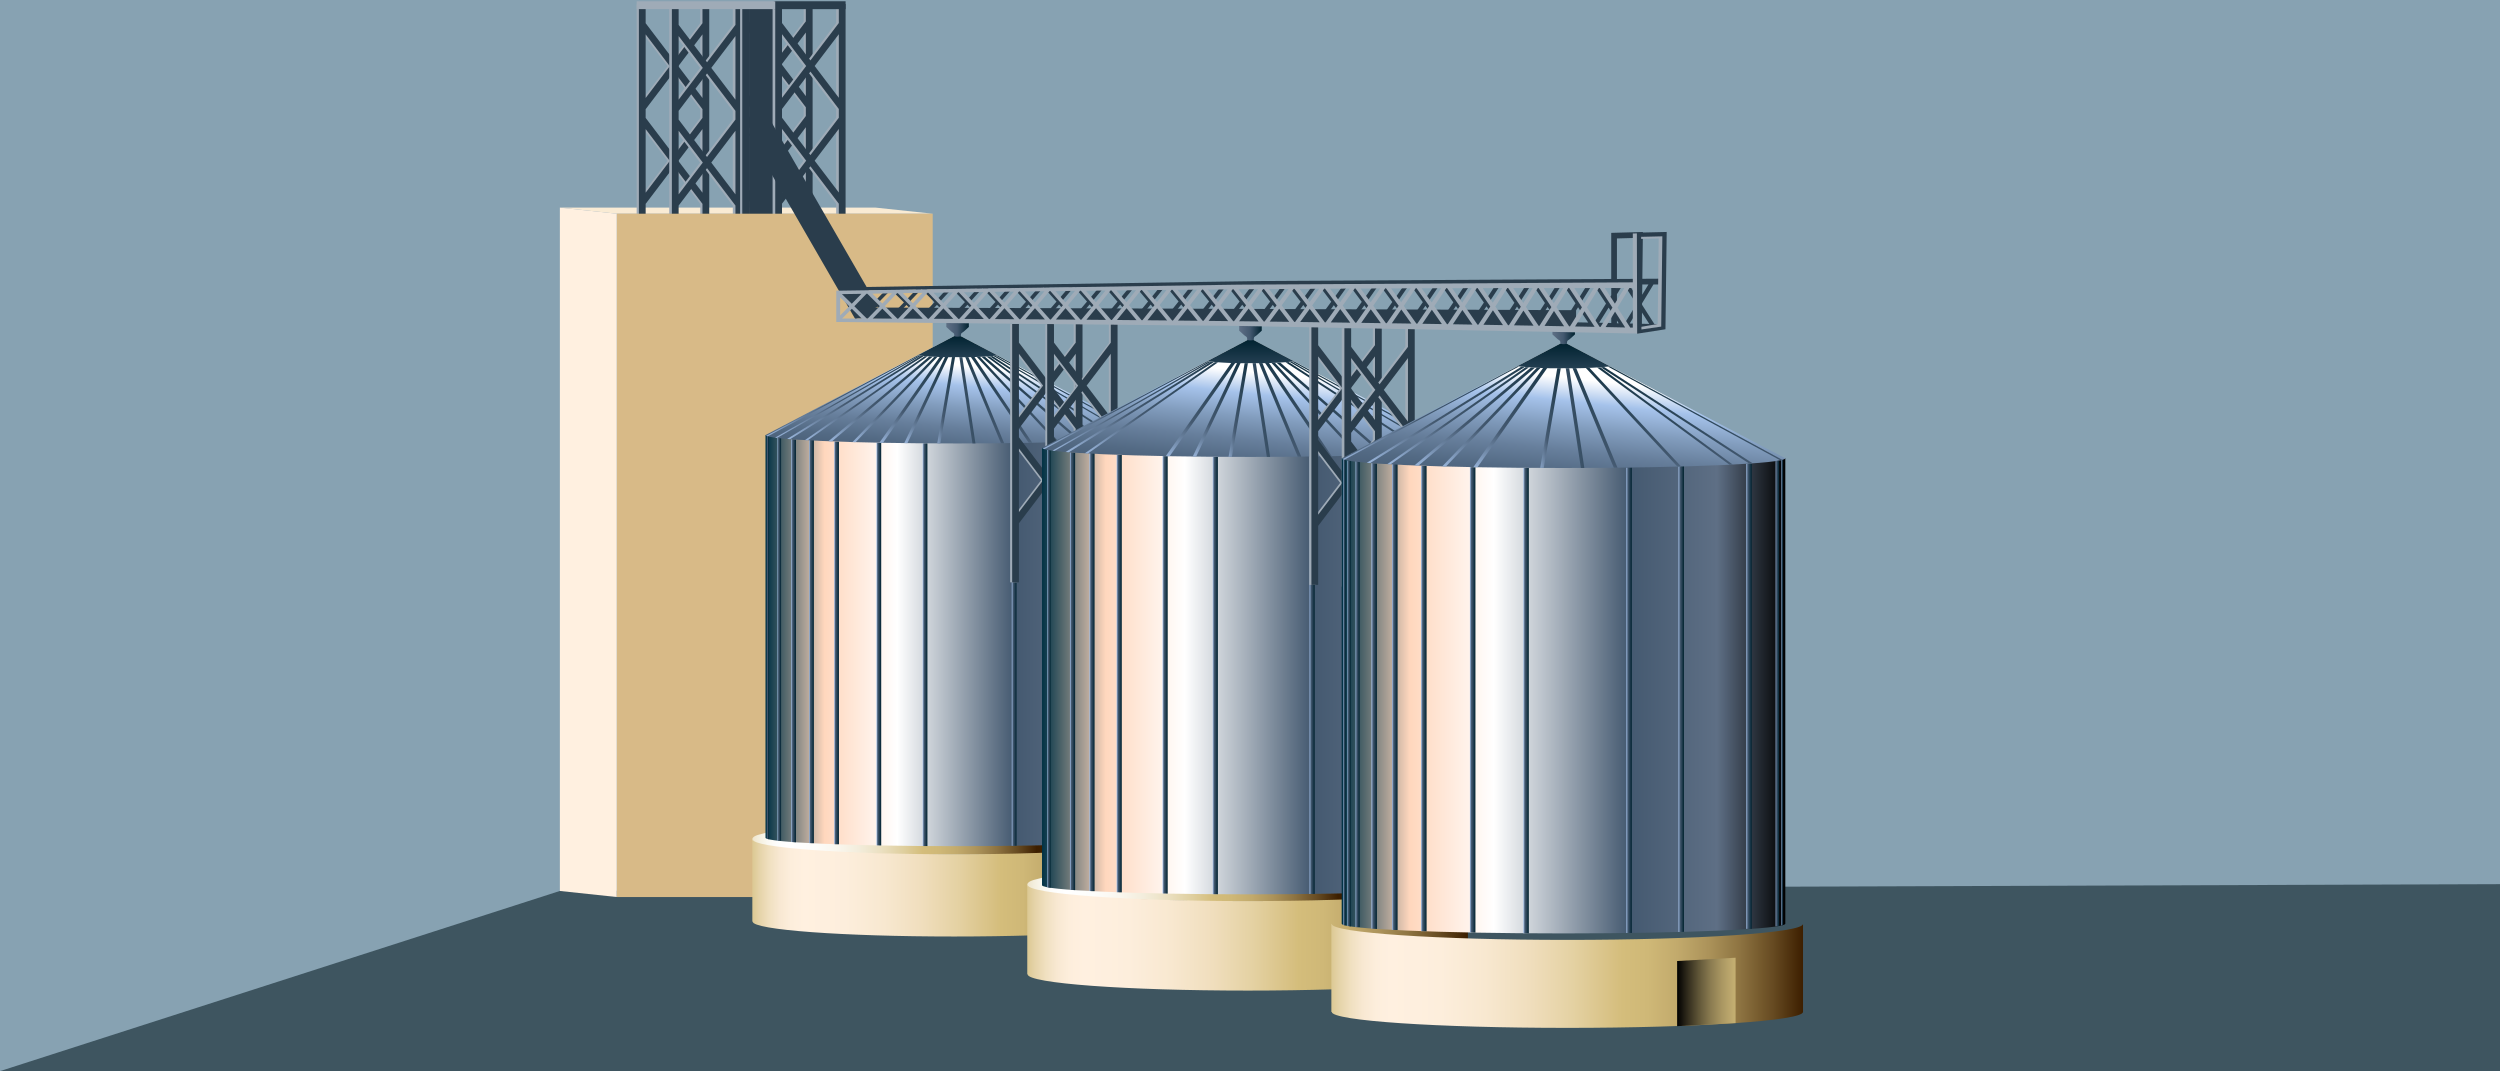 <svg xmlns="http://www.w3.org/2000/svg" xmlns:xlink="http://www.w3.org/1999/xlink" width="390.47" height="167.325" viewBox="0 0 390.47 167.325">
  <rect x="0" y="0" width="390.47" height="167.325" fill="#333333" stroke="none"/>
  <defs>
    <clipPath id="clip-path">
      <rect id="Rectángulo_3132" data-name="Rectángulo 3132" width="390.47" height="167.325" transform="translate(731.174 2198.878)" fill="none"/>
    </clipPath>
    <linearGradient id="linear-gradient" x1="-0.035" y1="0.5" x2="0.706" y2="0.5" gradientUnits="objectBoundingBox">
      <stop offset="0" stop-color="#dcc994"/>
      <stop offset="0.014" stop-color="#e2d3a7"/>
      <stop offset="0.04" stop-color="#ece2c7"/>
      <stop offset="0.068" stop-color="#f4efdf"/>
      <stop offset="0.097" stop-color="#faf8f1"/>
      <stop offset="0.127" stop-color="#fdfdfb"/>
      <stop offset="0.164" stop-color="#fff"/>
      <stop offset="0.247" stop-color="#fdfdfb"/>
      <stop offset="0.325" stop-color="#faf7ef"/>
      <stop offset="0.402" stop-color="#f3eddc"/>
      <stop offset="0.478" stop-color="#ebe0c1"/>
      <stop offset="0.552" stop-color="#dfcf9f"/>
      <stop offset="0.617" stop-color="#d4bd7b"/>
      <stop offset="0.671" stop-color="#cfb877"/>
      <stop offset="0.733" stop-color="#c2aa6c"/>
      <stop offset="0.799" stop-color="#ac935a"/>
      <stop offset="0.867" stop-color="#8d7341"/>
      <stop offset="0.937" stop-color="#664a21"/>
      <stop offset="1" stop-color="#3d1f00"/>
    </linearGradient>
    <linearGradient id="linear-gradient-2" y1="0.5" x2="1" y2="0.5" gradientUnits="objectBoundingBox">
      <stop offset="0" stop-color="#dcc994"/>
      <stop offset="0.016" stop-color="#e5d3a8"/>
      <stop offset="0.041" stop-color="#f0e0c0"/>
      <stop offset="0.067" stop-color="#f8e8d2"/>
      <stop offset="0.095" stop-color="#fdeedc"/>
      <stop offset="0.128" stop-color="#fff0e0"/>
      <stop offset="0.23" stop-color="#fdeedc"/>
      <stop offset="0.326" stop-color="#f8e8d0"/>
      <stop offset="0.42" stop-color="#f0debd"/>
      <stop offset="0.513" stop-color="#e4d1a2"/>
      <stop offset="0.604" stop-color="#d6bf80"/>
      <stop offset="0.617" stop-color="#d4bd7b"/>
      <stop offset="0.671" stop-color="#cfb877"/>
      <stop offset="0.733" stop-color="#c2aa6c"/>
      <stop offset="0.799" stop-color="#ac935a"/>
      <stop offset="0.867" stop-color="#8d7341"/>
      <stop offset="0.937" stop-color="#664a21"/>
      <stop offset="1" stop-color="#3d1f00"/>
    </linearGradient>
    <linearGradient id="linear-gradient-3" y1="0.5" x2="1" y2="0.5" gradientUnits="objectBoundingBox">
      <stop offset="0" stop-color="#003145"/>
      <stop offset="0.153" stop-color="#ffd7bd"/>
      <stop offset="0.343" stop-color="#fff"/>
      <stop offset="0.648" stop-color="#445970"/>
      <stop offset="0.847" stop-color="#5e6f85"/>
      <stop offset="1"/>
    </linearGradient>
    <linearGradient id="linear-gradient-4" y1="0.5" x2="0.999" y2="0.5" gradientUnits="objectBoundingBox">
      <stop offset="0" stop-color="#a6c3eb"/>
      <stop offset="0.293" stop-color="#445970"/>
      <stop offset="1" stop-color="#002230"/>
    </linearGradient>
    <linearGradient id="linear-gradient-5" x1="0" y1="0.5" x2="1" y2="0.5" xlink:href="#linear-gradient-4"/>
    <linearGradient id="linear-gradient-6" x1="0" y1="0.5" x2="1.001" y2="0.5" xlink:href="#linear-gradient-4"/>
    <linearGradient id="linear-gradient-7" x1="0" y1="0.5" x2="1" y2="0.5" xlink:href="#linear-gradient-4"/>
    <linearGradient id="linear-gradient-8" x1="0" y1="0.5" x2="1" y2="0.5" xlink:href="#linear-gradient-4"/>
    <linearGradient id="linear-gradient-10" x1="-0.001" y1="0.5" x2="1" y2="0.5" xlink:href="#linear-gradient-4"/>
    <linearGradient id="linear-gradient-11" x1="0" y1="0.5" x2="1" y2="0.5" xlink:href="#linear-gradient-4"/>
    <linearGradient id="linear-gradient-12" x1="0" y1="0.5" x2="0.999" y2="0.5" xlink:href="#linear-gradient-4"/>
    <linearGradient id="linear-gradient-13" x1="0" y1="0.5" x2="1" y2="0.5" xlink:href="#linear-gradient-4"/>
    <linearGradient id="linear-gradient-14" x1="0" y1="0.5" x2="1" y2="0.5" xlink:href="#linear-gradient-4"/>
    <linearGradient id="linear-gradient-15" x1="-0.001" y1="0.5" x2="1" y2="0.5" xlink:href="#linear-gradient-4"/>
    <linearGradient id="linear-gradient-16" x1="0" y1="0.5" x2="0.999" y2="0.5" xlink:href="#linear-gradient-4"/>
    <linearGradient id="linear-gradient-17" x1="0" y1="0.5" x2="1" y2="0.5" xlink:href="#linear-gradient-4"/>
    <linearGradient id="linear-gradient-19" x1="0" y1="0.5" x2="0.999" y2="0.5" xlink:href="#linear-gradient-4"/>
    <linearGradient id="linear-gradient-20" x1="0.713" y1="0.362" x2="-0.018" y2="2.291" gradientUnits="objectBoundingBox">
      <stop offset="0" stop-color="#fff"/>
      <stop offset="0.083" stop-color="#a6c3eb"/>
      <stop offset="0.084" stop-color="#a5c2ea"/>
      <stop offset="0.174" stop-color="#829dbe"/>
      <stop offset="0.261" stop-color="#677f9c"/>
      <stop offset="0.343" stop-color="#536a84"/>
      <stop offset="0.418" stop-color="#485d75"/>
      <stop offset="0.48" stop-color="#445970"/>
      <stop offset="1" stop-color="#002230"/>
    </linearGradient>
    <linearGradient id="linear-gradient-21" x1="0.448" y1="1.122" x2="0.6" y2="-0.709" xlink:href="#linear-gradient-4"/>
    <linearGradient id="linear-gradient-22" x1="0.442" y1="1.108" x2="0.612" y2="-0.67" xlink:href="#linear-gradient-4"/>
    <linearGradient id="linear-gradient-23" x1="0.446" y1="1.111" x2="0.605" y2="-0.69" xlink:href="#linear-gradient-4"/>
    <linearGradient id="linear-gradient-24" x1="0.434" y1="1.113" x2="0.623" y2="-0.648" xlink:href="#linear-gradient-4"/>
    <linearGradient id="linear-gradient-25" x1="0.42" y1="1.125" x2="0.643" y2="-0.619" xlink:href="#linear-gradient-4"/>
    <linearGradient id="linear-gradient-26" x1="0.399" y1="1.142" x2="0.672" y2="-0.592" xlink:href="#linear-gradient-4"/>
    <linearGradient id="linear-gradient-27" x1="0.36" y1="1.163" x2="0.723" y2="-0.562" xlink:href="#linear-gradient-4"/>
    <linearGradient id="linear-gradient-28" x1="0.29" y1="1.185" x2="0.817" y2="-0.535" xlink:href="#linear-gradient-4"/>
    <linearGradient id="linear-gradient-29" x1="-0.044" y1="1.216" x2="1.259" y2="-0.5" xlink:href="#linear-gradient-4"/>
    <linearGradient id="linear-gradient-30" x1="-0.134" y1="1.254" x2="1.309" y2="-0.462" xlink:href="#linear-gradient-4"/>
    <linearGradient id="linear-gradient-31" x1="0.227" y1="1.287" x2="0.823" y2="-0.432" xlink:href="#linear-gradient-4"/>
    <linearGradient id="linear-gradient-32" x1="0.412" y1="1.545" x2="0.566" y2="-0.277" xlink:href="#linear-gradient-4"/>
    <linearGradient id="linear-gradient-33" x1="0.395" y1="1.434" x2="0.593" y2="-0.324" xlink:href="#linear-gradient-4"/>
    <linearGradient id="linear-gradient-34" x1="0.404" y1="1.468" x2="0.58" y2="-0.306" xlink:href="#linear-gradient-4"/>
    <linearGradient id="linear-gradient-35" x1="0.409" y1="1.509" x2="0.571" y2="-0.288" xlink:href="#linear-gradient-4"/>
    <linearGradient id="linear-gradient-36" x1="0.382" y1="1.396" x2="0.612" y2="-0.348" xlink:href="#linear-gradient-4"/>
    <linearGradient id="linear-gradient-37" x1="0.36" y1="1.36" x2="0.642" y2="-0.373" xlink:href="#linear-gradient-4"/>
    <linearGradient id="linear-gradient-38" x1="0.32" y1="1.323" x2="0.698" y2="-0.402" xlink:href="#linear-gradient-4"/>
    <linearGradient id="linear-gradient-39" x1="0.502" y1="3.549" x2="0.499" y2="0.038" gradientUnits="objectBoundingBox">
      <stop offset="0" stop-color="#5e6f85"/>
      <stop offset="0.48" stop-color="#445970"/>
      <stop offset="1" stop-color="#002230"/>
    </linearGradient>
    <linearGradient id="linear-gradient-40" x1="-0.035" y1="0.5" x2="0.706" y2="0.5" xlink:href="#linear-gradient"/>
    <linearGradient id="linear-gradient-43" x1="-0.001" y1="0.5" x2="1.002" y2="0.5" xlink:href="#linear-gradient-4"/>
    <linearGradient id="linear-gradient-44" x1="0" y1="0.5" x2="0.999" y2="0.5" xlink:href="#linear-gradient-4"/>
    <linearGradient id="linear-gradient-45" x1="-0.001" y1="0.5" x2="1" y2="0.5" xlink:href="#linear-gradient-4"/>
    <linearGradient id="linear-gradient-47" x1="0" y1="0.5" x2="1" y2="0.5" xlink:href="#linear-gradient-4"/>
    <linearGradient id="linear-gradient-49" x1="0" y1="0.5" x2="1" y2="0.5" xlink:href="#linear-gradient-4"/>
    <linearGradient id="linear-gradient-50" x1="0" y1="0.5" x2="1" y2="0.5" xlink:href="#linear-gradient-4"/>
    <linearGradient id="linear-gradient-51" x1="0.001" y1="0.5" x2="1" y2="0.5" xlink:href="#linear-gradient-4"/>
    <linearGradient id="linear-gradient-52" x1="0" y1="0.5" x2="1" y2="0.5" xlink:href="#linear-gradient-4"/>
    <linearGradient id="linear-gradient-54" x1="0" y1="0.5" x2="1.001" y2="0.5" xlink:href="#linear-gradient-4"/>
    <linearGradient id="linear-gradient-55" x1="0" y1="0.5" x2="1" y2="0.5" xlink:href="#linear-gradient-4"/>
    <linearGradient id="linear-gradient-56" x1="0" y1="0.5" x2="1" y2="0.5" xlink:href="#linear-gradient-4"/>
    <linearGradient id="linear-gradient-57" x1="0" y1="0.5" x2="0.999" y2="0.5" xlink:href="#linear-gradient-4"/>
    <linearGradient id="linear-gradient-60" x1="0.448" y1="1.122" x2="0.6" y2="-0.709" xlink:href="#linear-gradient-4"/>
    <linearGradient id="linear-gradient-61" x1="0.442" y1="1.108" x2="0.612" y2="-0.67" xlink:href="#linear-gradient-4"/>
    <linearGradient id="linear-gradient-62" x1="0.446" y1="1.111" x2="0.605" y2="-0.69" xlink:href="#linear-gradient-4"/>
    <linearGradient id="linear-gradient-63" x1="0.434" y1="1.113" x2="0.623" y2="-0.648" xlink:href="#linear-gradient-4"/>
    <linearGradient id="linear-gradient-66" x1="0.361" y1="1.163" x2="0.723" y2="-0.562" xlink:href="#linear-gradient-4"/>
    <linearGradient id="linear-gradient-67" x1="0.29" y1="1.185" x2="0.817" y2="-0.535" xlink:href="#linear-gradient-4"/>
    <linearGradient id="linear-gradient-68" x1="-0.044" y1="1.216" x2="1.259" y2="-0.5" xlink:href="#linear-gradient-4"/>
    <linearGradient id="linear-gradient-69" x1="-0.134" y1="1.254" x2="1.308" y2="-0.462" xlink:href="#linear-gradient-4"/>
    <linearGradient id="linear-gradient-70" x1="0.227" y1="1.287" x2="0.823" y2="-0.432" xlink:href="#linear-gradient-4"/>
    <linearGradient id="linear-gradient-71" x1="0.412" y1="1.545" x2="0.566" y2="-0.277" xlink:href="#linear-gradient-4"/>
    <linearGradient id="linear-gradient-73" x1="0.404" y1="1.468" x2="0.58" y2="-0.306" xlink:href="#linear-gradient-4"/>
    <linearGradient id="linear-gradient-74" x1="0.409" y1="1.509" x2="0.571" y2="-0.288" xlink:href="#linear-gradient-4"/>
    <linearGradient id="linear-gradient-75" x1="0.382" y1="1.396" x2="0.612" y2="-0.348" xlink:href="#linear-gradient-4"/>
    <linearGradient id="linear-gradient-76" x1="0.36" y1="1.36" x2="0.642" y2="-0.373" xlink:href="#linear-gradient-4"/>
    <linearGradient id="linear-gradient-77" x1="0.32" y1="1.323" x2="0.698" y2="-0.402" xlink:href="#linear-gradient-4"/>
    <linearGradient id="linear-gradient-78" x1="0.502" y1="3.55" x2="0.499" y2="0.038" xlink:href="#linear-gradient-39"/>
    <linearGradient id="linear-gradient-81" y1="0.5" x2="3.17" y2="0.5" gradientUnits="objectBoundingBox">
      <stop offset="0"/>
      <stop offset="0.053" stop-color="#2e291b"/>
      <stop offset="0.117" stop-color="#605638"/>
      <stop offset="0.18" stop-color="#8a7b50"/>
      <stop offset="0.242" stop-color="#aa9762"/>
      <stop offset="0.301" stop-color="#c1ac70"/>
      <stop offset="0.356" stop-color="#cfb878"/>
      <stop offset="0.405" stop-color="#d4bd7b"/>
      <stop offset="0.418" stop-color="#d6bf80"/>
      <stop offset="0.511" stop-color="#e4d1a2"/>
      <stop offset="0.605" stop-color="#f0debd"/>
      <stop offset="0.701" stop-color="#f8e8d0"/>
      <stop offset="0.799" stop-color="#fdeedc"/>
      <stop offset="0.903" stop-color="#fff0e0"/>
      <stop offset="0.928" stop-color="#fdeedc"/>
      <stop offset="0.949" stop-color="#f8e8d2"/>
      <stop offset="0.969" stop-color="#f0e0c0"/>
      <stop offset="0.988" stop-color="#e5d3a8"/>
      <stop offset="1" stop-color="#dcc994"/>
    </linearGradient>
    <linearGradient id="linear-gradient-83" x1="-0.001" y1="0.5" x2="1" y2="0.5" xlink:href="#linear-gradient-4"/>
    <linearGradient id="linear-gradient-84" x1="0" y1="0.5" x2="1" y2="0.5" xlink:href="#linear-gradient-4"/>
    <linearGradient id="linear-gradient-85" x1="0" y1="0.5" x2="1" y2="0.5" xlink:href="#linear-gradient-4"/>
    <linearGradient id="linear-gradient-87" x1="0" y1="0.5" x2="1" y2="0.5" xlink:href="#linear-gradient-4"/>
    <linearGradient id="linear-gradient-89" x1="0" y1="0.5" x2="1" y2="0.5" xlink:href="#linear-gradient-4"/>
    <linearGradient id="linear-gradient-90" x1="0" y1="0.5" x2="1" y2="0.5" xlink:href="#linear-gradient-4"/>
    <linearGradient id="linear-gradient-93" x1="0.001" y1="0.5" x2="1.001" y2="0.5" xlink:href="#linear-gradient-4"/>
    <linearGradient id="linear-gradient-94" x1="0.001" y1="0.5" x2="1" y2="0.5" xlink:href="#linear-gradient-4"/>
    <linearGradient id="linear-gradient-95" x1="0" y1="0.5" x2="1.001" y2="0.5" xlink:href="#linear-gradient-4"/>
    <linearGradient id="linear-gradient-96" x1="0" y1="0.5" x2="1" y2="0.5" xlink:href="#linear-gradient-4"/>
    <linearGradient id="linear-gradient-97" x1="-0.001" y1="0.5" x2="0.999" y2="0.5" xlink:href="#linear-gradient-4"/>
    <linearGradient id="linear-gradient-98" x1="-0.001" y1="0.5" x2="1" y2="0.5" xlink:href="#linear-gradient-4"/>
    <linearGradient id="linear-gradient-99" x1="0.713" y1="0.362" x2="-0.018" y2="2.29" xlink:href="#linear-gradient-20"/>
    <linearGradient id="linear-gradient-100" x1="0.448" y1="1.122" x2="0.6" y2="-0.709" xlink:href="#linear-gradient-4"/>
    <linearGradient id="linear-gradient-101" x1="0.442" y1="1.108" x2="0.612" y2="-0.67" xlink:href="#linear-gradient-4"/>
    <linearGradient id="linear-gradient-103" x1="0.434" y1="1.113" x2="0.623" y2="-0.648" xlink:href="#linear-gradient-4"/>
    <linearGradient id="linear-gradient-106" x1="0.361" y1="1.163" x2="0.723" y2="-0.562" xlink:href="#linear-gradient-4"/>
    <linearGradient id="linear-gradient-108" x1="-0.044" y1="1.216" x2="1.259" y2="-0.5" xlink:href="#linear-gradient-4"/>
    <linearGradient id="linear-gradient-109" x1="-0.134" y1="1.254" x2="1.309" y2="-0.462" xlink:href="#linear-gradient-4"/>
    <linearGradient id="linear-gradient-110" x1="0.227" y1="1.287" x2="0.823" y2="-0.432" xlink:href="#linear-gradient-4"/>
    <linearGradient id="linear-gradient-111" x1="0.412" y1="1.545" x2="0.566" y2="-0.277" xlink:href="#linear-gradient-4"/>
    <linearGradient id="linear-gradient-112" x1="0.395" y1="1.434" x2="0.593" y2="-0.324" xlink:href="#linear-gradient-4"/>
    <linearGradient id="linear-gradient-113" x1="0.404" y1="1.468" x2="0.58" y2="-0.306" xlink:href="#linear-gradient-4"/>
    <linearGradient id="linear-gradient-116" x1="0.36" y1="1.36" x2="0.642" y2="-0.373" xlink:href="#linear-gradient-4"/>
    <linearGradient id="linear-gradient-118" x1="0.502" y1="3.55" x2="0.499" y2="0.038" xlink:href="#linear-gradient-39"/>
    <linearGradient id="linear-gradient-119" x1="0" y1="0.5" x2="1" y2="0.5" xlink:href="#linear-gradient-39"/>
    <linearGradient id="linear-gradient-120" x1="0" y1="0.5" x2="1" y2="0.5" xlink:href="#linear-gradient-39"/>
    <linearGradient id="linear-gradient-121" x1="0" y1="0.5" x2="1" y2="0.5" xlink:href="#linear-gradient-39"/>
  </defs>
  <g id="Grupo_3999" data-name="Grupo 3999" transform="translate(-731.174 -2198.878)">
    <g id="Grupo_3998" data-name="Grupo 3998" clip-path="url(#clip-path)">
      <rect id="Rectángulo_3123" data-name="Rectángulo 3123" width="409.184" height="211.485" transform="translate(727.117 2186.74)" fill="#87a2b2"/>
      <path id="Trazado_4695" data-name="Trazado 4695" d="M1121.644,2366.2H731.094l87.524-28.167,303.026-1.061Z" fill="#3e5560"/>
      <g id="Grupo_3997" data-name="Grupo 3997">
        <g id="Grupo_3984" data-name="Grupo 3984">
          <path id="Trazado_4696" data-name="Trazado 4696" d="M818.618,2231.308l8.88.948h49.342l-8.88-.948Z" fill="#f9ebd4"/>
          <path id="Trazado_4697" data-name="Trazado 4697" d="M831.674,2230.72l4.437-5.841,4.438,5.841v9.144H841.6v-40.349h-1.056v2.986l-4.438,5.841-4.437-5.841v-2.911h-1.057v40.349h1.057Zm0-1.747v-9.934l3.774,4.967Zm0-11.681v-1.363l4.437-5.841,4.438,5.841v1.363l-4.438,5.841Zm5.1,6.714,3.774-4.967v9.934Zm3.774-19.759v9.935l-3.774-4.967Zm-5.1,4.968-3.774,4.967v-9.935Z" fill="#9fabb7"/>
          <path id="Trazado_4698" data-name="Trazado 4698" d="M832.018,2230.72l4.437-5.841,4.438,5.841v9.144h1.056v-40.349h-1.056v2.986l-4.438,5.841-4.437-5.841v-2.911h-1.057v40.349h1.057Zm0-1.747v-9.934l3.774,4.967Zm0-11.681v-1.363l4.437-5.841,4.438,5.841v1.363l-4.438,5.841Zm5.1,6.714,3.774-4.967v9.934Zm3.774-19.759v9.935l-3.774-4.967Zm-5.1,4.968-3.774,4.967v-9.935Z" fill="#2a3d4c"/>
          <path id="Trazado_4699" data-name="Trazado 4699" d="M836.755,2230.983l4.438-5.841,4.437,5.841v9.143h1.057v-40.349H845.63v2.987l-4.437,5.84-4.438-5.84v-2.911H835.7V2240.2h1.056Zm0-1.747V2219.3l3.774,4.968Zm0-11.681v-1.364l4.438-5.84,4.437,5.84v1.364l-4.437,5.841Zm5.1,6.714,3.774-4.968v9.935Zm3.774-19.759v9.935l-3.774-4.967Zm-5.1,4.968-3.774,4.967v-9.935Z" fill="#9fabb7"/>
          <path id="Trazado_4700" data-name="Trazado 4700" d="M837.168,2230.983l4.437-5.841,4.438,5.841v9.143H847.1v-40.349h-1.056v2.987l-4.438,5.84-4.437-5.84v-2.911h-1.057V2240.2h1.057Zm0-1.747V2219.3l3.774,4.968Zm0-11.681v-1.364l4.437-5.84,4.438,5.84v1.364L841.6,2223.4Zm5.1,6.714,3.774-4.968v9.935Zm3.774-19.759v9.935l-3.774-4.967Zm-5.1,4.968-3.774,4.967v-9.935Z" fill="#2a3d4c"/>
          <path id="Trazado_4701" data-name="Trazado 4701" d="M847.82,2230.431l4.438-5.841,4.437,5.841v9.143h1.057v-40.349H856.7v2.987l-4.437,5.84-4.438-5.84V2199.3h-1.056v40.349h1.056Zm0-1.747v-9.934l3.774,4.967Zm0-11.681v-1.364l4.438-5.84,4.437,5.84V2217l-4.437,5.841Zm5.1,6.714,3.774-4.967v9.934Zm3.774-19.759v9.935l-3.774-4.967Zm-5.1,4.968-3.774,4.967v-9.935Z" fill="#9fabb7"/>
          <path id="Trazado_4702" data-name="Trazado 4702" d="M848.164,2230.431l4.438-5.841,4.437,5.841v9.143h1.056v-40.349h-1.056v2.987l-4.437,5.84-4.438-5.84V2199.3h-1.056v40.349h1.056Zm0-1.747v-9.934l3.774,4.967Zm0-11.681v-1.364l4.438-5.84,4.437,5.84V2217l-4.437,5.841Zm5.1,6.714,3.774-4.967v9.934Zm3.774-19.759v9.935l-3.774-4.967Zm-5.1,4.968-3.774,4.967v-9.935Z" fill="#2a3d4c"/>
          <rect id="Rectángulo_3124" data-name="Rectángulo 3124" width="4.044" height="38.606" transform="translate(848.164 2200.135)" fill="#2a3d4c"/>
          <path id="Trazado_4703" data-name="Trazado 4703" d="M852.9,2230.693l4.437-5.84,4.437,5.84v9.144h1.057v-40.349h-1.057v2.986l-4.437,5.841-4.437-5.841v-2.91h-1.057v40.349H852.9Zm0-1.746v-9.935l3.774,4.968Zm0-11.681V2215.9l4.437-5.84,4.437,5.84v1.364l-4.437,5.84Zm5.1,6.714,3.773-4.968v9.935Zm3.773-19.759v9.935L858,2209.188Zm-5.1,4.967-3.774,4.968v-9.935Z" fill="#9fabb7"/>
          <path id="Trazado_4704" data-name="Trazado 4704" d="M853.314,2230.693l4.438-5.84,4.437,5.84v9.144h1.056v-40.349h-1.056v2.986l-4.437,5.841-4.438-5.841v-2.91h-1.056v40.349h1.056Zm0-1.746v-9.935l3.774,4.968Zm0-11.681V2215.9l4.438-5.84,4.437,5.84v1.364l-4.437,5.84Zm5.1,6.714,3.774-4.968v9.935Zm3.774-19.759v9.935l-3.774-4.968Zm-5.1,4.967-3.774,4.968v-9.935Z" fill="#2a3d4c"/>
          <rect id="Rectángulo_3125" data-name="Rectángulo 3125" width="11.208" height="1.231" transform="translate(852.038 2199.075)" fill="#2a3d4c"/>
          <rect id="Rectángulo_3126" data-name="Rectángulo 3126" width="21.64" height="1.222" transform="translate(830.617 2199.08)" fill="#9fabb7"/>
          <rect id="Rectángulo_3127" data-name="Rectángulo 3127" width="49.355" height="106.728" transform="translate(827.497 2232.256)" fill="#d8ba87"/>
          <path id="Trazado_4705" data-name="Trazado 4705" d="M827.5,2338.984l-8.88-.948V2231.308l8.88.948Z" fill="#fff0e0"/>
        </g>
        <g id="Grupo_3987" data-name="Grupo 3987">
          <rect id="Rectángulo_3128" data-name="Rectángulo 3128" width="4.044" height="33.427" transform="matrix(0.866, -0.5, 0.5, 0.866, 848.07, 2219.817)" fill="#2a3d4c"/>
          <path id="Trazado_4706" data-name="Trazado 4706" d="M880.415,2332.371c-8.227,0-15.963-.2-21.782-.556-2.837-.175-5.067-.379-6.628-.607a13.672,13.672,0,0,1-1.854-.369c-.31-.093-1.471-.288-1.471-.858s1.161-.764,1.471-.858a13.7,13.7,0,0,1,1.854-.369c1.561-.228,3.791-.432,6.628-.606,5.819-.359,13.555-.556,21.782-.556s15.963.2,21.782.556c2.837.174,5.067.378,6.628.606a13.682,13.682,0,0,1,1.853.369c.311.094.957.288.957.858s-.646.765-.957.858a13.65,13.65,0,0,1-1.853.369c-1.561.228-3.791.432-6.628.607C896.378,2332.173,888.642,2332.371,880.415,2332.371Z" fill="url(#linear-gradient)"/>
          <path id="Trazado_4707" data-name="Trazado 4707" d="M880.186,2332.309c-17.369,0-31.45-1.043-31.45-2.328h-.056v12.842h.056c0,1.285,14.081,2.327,31.45,2.327s31.449-1.042,31.449-2.327v-12.842C911.635,2331.267,897.554,2332.309,880.186,2332.309Z" fill="url(#linear-gradient-2)"/>
          <path id="Trazado_4708" data-name="Trazado 4708" d="M850.736,2266.825v62.9c0,.726,13.42,1.314,29.975,1.314s29.974-.588,29.974-1.314v-62.9Z" fill="url(#linear-gradient-3)"/>
          <g id="Grupo_3985" data-name="Grupo 3985">
            <path id="Trazado_4709" data-name="Trazado 4709" d="M910.1,2329.943h.154l.125-.035v-62.856H910.1Z" fill="url(#linear-gradient-4)"/>
            <path id="Trazado_4710" data-name="Trazado 4710" d="M905.408,2330.421h.667l.077,0v-62.859h-.744Z" fill="url(#linear-gradient-5)"/>
            <path id="Trazado_4711" data-name="Trazado 4711" d="M896.25,2330.845l.743-.02v-63.649h-.743Z" fill="url(#linear-gradient-6)"/>
            <rect id="Rectángulo_3129" data-name="Rectángulo 3129" width="0.558" height="63.122" transform="translate(852.61 2267.052)" fill="url(#linear-gradient-7)"/>
            <path id="Trazado_4712" data-name="Trazado 4712" d="M857.55,2266.825v63.73l.374.02h.369v-63.75Z" fill="url(#linear-gradient-8)"/>
            <path id="Trazado_4713" data-name="Trazado 4713" d="M882.157,2268.139v62.9l.743,0v-62.9Z" fill="url(#linear-gradient-8)"/>
            <path id="Trazado_4714" data-name="Trazado 4714" d="M861.465,2267.833v62.9l.374.014h.369V2267.86Z" fill="url(#linear-gradient-10)"/>
            <path id="Trazado_4715" data-name="Trazado 4715" d="M889.2,2268.086v62.9l.744-.01v-62.9Z" fill="url(#linear-gradient-11)"/>
            <path id="Trazado_4716" data-name="Trazado 4716" d="M908.2,2330.245q.3-.029.558-.06v-62.816H908.2Z" fill="url(#linear-gradient-12)"/>
            <path id="Trazado_4717" data-name="Trazado 4717" d="M901.954,2330.648l.744-.034V2267.78h-.744Z" fill="url(#linear-gradient-13)"/>
            <path id="Trazado_4718" data-name="Trazado 4718" d="M850.961,2266.987v62.9a2.817,2.817,0,0,0,.279.08v-62.9A2.6,2.6,0,0,1,850.961,2266.987Z" fill="url(#linear-gradient-14)"/>
            <path id="Trazado_4719" data-name="Trazado 4719" d="M854.754,2267.483v62.9c.238.019.486.036.743.054v-62.895Z" fill="url(#linear-gradient-15)"/>
            <path id="Trazado_4720" data-name="Trazado 4720" d="M875.281,2268.119h0v62.9l.744.005v-62.9h0Z" fill="url(#linear-gradient-16)"/>
            <path id="Trazado_4721" data-name="Trazado 4721" d="M868.065,2268.018h0v62.9l.743.014v-62.9Z" fill="url(#linear-gradient-17)"/>
            <path id="Trazado_4722" data-name="Trazado 4722" d="M851.767,2267.168l-.053-.008-.069-.012-.134-.024-.009,0v62.9c.137.026.293.052.465.077v-62.9h0C851.9,2267.189,851.831,2267.179,851.767,2267.168Z" fill="url(#linear-gradient-13)"/>
            <path id="Trazado_4723" data-name="Trazado 4723" d="M909.5,2267.193l-.12.018v62.856h.256l.209-.036v-62.855h-.234Z" fill="url(#linear-gradient-19)"/>
          </g>
          <path id="Trazado_4724" data-name="Trazado 4724" d="M910.685,2266.825c0,.726-13.42,1.315-29.974,1.315s-29.975-.589-29.975-1.315l29.975-15.724Z" fill="url(#linear-gradient-20)"/>
          <g id="Grupo_3986" data-name="Grupo 3986">
            <path id="Trazado_4725" data-name="Trazado 4725" d="M874.481,2254.383,850.85,2266.94a1.267,1.267,0,0,0,.233.086l23.606-12.606C874.6,2254.407,874.54,2254.4,874.481,2254.383Z" fill="url(#linear-gradient-21)"/>
            <path id="Trazado_4726" data-name="Trazado 4726" d="M875,2254.458l-20.884,12.974q.228.02.468.038l20.878-12.971C875.29,2254.486,875.135,2254.472,875,2254.458Z" fill="url(#linear-gradient-22)"/>
            <path id="Trazado_4727" data-name="Trazado 4727" d="M874.7,2254.421l-22.467,12.815.306.039,22.47-12.816C874.89,2254.447,874.787,2254.434,874.7,2254.421Z" fill="url(#linear-gradient-23)"/>
            <path id="Trazado_4728" data-name="Trazado 4728" d="M875.6,2254.51l-18.717,13.113.449.025h0l18.712-13.109C875.888,2254.53,875.74,2254.52,875.6,2254.51Z" fill="url(#linear-gradient-24)"/>
            <path id="Trazado_4729" data-name="Trazado 4729" d="M876.313,2254.554l-15.727,13.216.027.031.491.019,15.756-13.24C876.668,2254.572,876.486,2254.563,876.313,2254.554Z" fill="url(#linear-gradient-25)"/>
            <path id="Trazado_4730" data-name="Trazado 4730" d="M877.107,2254.59l-12.79,13.336.5.014,12.787-13.333Z" fill="url(#linear-gradient-26)"/>
            <path id="Trazado_4731" data-name="Trazado 4731" d="M877.954,2254.618l-9.427,13.409.561.011,9.425-13.407Z" fill="url(#linear-gradient-27)"/>
            <path id="Trazado_4732" data-name="Trazado 4732" d="M878.778,2254.637l-6.372,13.452.175,0,.326,0,6.38-13.45Z" fill="url(#linear-gradient-28)"/>
            <path id="Trazado_4733" data-name="Trazado 4733" d="M879.867,2254.651l-2.308,13.482.425,0h.06l2.3-13.481Z" fill="url(#linear-gradient-29)"/>
            <path id="Trazado_4734" data-name="Trazado 4734" d="M881.014,2254.654l2.044,13.482.469,0-2.043-13.482Z" fill="url(#linear-gradient-30)"/>
            <path id="Trazado_4735" data-name="Trazado 4735" d="M882.43,2254.643c-.164,0-.331,0-.5.006l5.576,13.457.5,0Z" fill="url(#linear-gradient-31)"/>
            <path id="Trazado_4736" data-name="Trazado 4736" d="M886.99,2254.408c-.073.015-.147.026-.256.039l23.272,12.658q.153-.031.273-.063Z" fill="url(#linear-gradient-32)"/>
            <path id="Trazado_4737" data-name="Trazado 4737" d="M885.684,2254.537l-.439.024,17.9,13.136.425-.021.006-.008Z" fill="url(#linear-gradient-33)"/>
            <path id="Trazado_4738" data-name="Trazado 4738" d="M886.209,2254.5l-.462.033,20.068,13.011.463-.032Z" fill="url(#linear-gradient-34)"/>
            <path id="Trazado_4739" data-name="Trazado 4739" d="M886.662,2254.456c-.094.011-.2.022-.315.032l22.068,12.84.311-.034Z" fill="url(#linear-gradient-35)"/>
            <path id="Trazado_4740" data-name="Trazado 4740" d="M884.988,2254.573c-.173.008-.353.015-.541.022l15.24,13.248.543-.02Z" fill="url(#linear-gradient-36)"/>
            <path id="Trazado_4741" data-name="Trazado 4741" d="M884.216,2254.6l-.493.014,12.385,13.337.5-.014Z" fill="url(#linear-gradient-37)"/>
            <path id="Trazado_4742" data-name="Trazado 4742" d="M883.366,2254.626l-.553.011,9.033,13.409.554-.01Z" fill="url(#linear-gradient-38)"/>
          </g>
          <path id="Trazado_4743" data-name="Trazado 4743" d="M880.77,2254.655a51.4,51.4,0,0,0,6.24-.25l-6.3-3.3-6.25,3.278A47.381,47.381,0,0,0,880.77,2254.655Z" fill="url(#linear-gradient-39)"/>
        </g>
        <g id="Grupo_3988" data-name="Grupo 3988">
          <path id="Trazado_4744" data-name="Trazado 4744" d="M889.995,2280.611l4.438-5.841,4.437,5.841v9.144h1.057v-40.35H898.87v2.987l-4.437,5.84-4.438-5.84v-2.911h-1.056v40.349h1.056Zm0-1.747v-9.934l3.774,4.967Zm0-11.681v-1.363l4.438-5.841,4.437,5.841v1.363l-4.437,5.841Zm5.1,6.714,3.774-4.967v9.934Zm3.774-19.759v9.935l-3.774-4.967Zm-5.1,4.968-3.774,4.967v-9.935Z" fill="#9fabb7"/>
          <path id="Trazado_4745" data-name="Trazado 4745" d="M890.319,2280.611l4.437-5.841,4.437,5.841v9.144h1.057v-40.35h-1.057v2.987l-4.437,5.84-4.437-5.84v-2.911h-1.057v40.349h1.057Zm0-1.747v-9.934l3.773,4.967Zm0-11.681v-1.363l4.437-5.841,4.437,5.841v1.363l-4.437,5.841Zm5.1,6.714,3.774-4.967v9.934Zm3.774-19.759v9.935l-3.774-4.967Zm-5.1,4.968-3.773,4.967v-9.935Z" fill="#2a3d4c"/>
          <path id="Trazado_4746" data-name="Trazado 4746" d="M895.489,2280.673l4.438-5.841,4.437,5.841v9.144h1.057v-40.349h-1.057v2.986l-4.437,5.841-4.438-5.841v-2.911h-1.056v40.349h1.056Zm0-1.746v-9.935l3.774,4.967Zm0-11.682v-1.363l4.438-5.841,4.437,5.841v1.363l-4.437,5.841Zm5.1,6.714,3.774-4.967v9.935Zm3.774-19.758v9.934l-3.774-4.967Zm-5.1,4.967-3.774,4.967V2254.2Z" fill="#9fabb7"/>
          <path id="Trazado_4747" data-name="Trazado 4747" d="M895.793,2280.611l4.437-5.841,4.438,5.841v9.144h1.056v-40.35h-1.056v2.987l-4.438,5.84-4.437-5.84v-2.911h-1.057v40.349h1.057Zm0-1.747v-9.934l3.774,4.967Zm0-11.681v-1.363l4.437-5.841,4.438,5.841v1.363l-4.438,5.841Zm5.1,6.714,3.774-4.967v9.934Zm3.774-19.759v9.935l-3.774-4.967Zm-5.1,4.968-3.774,4.967v-9.935Z" fill="#2a3d4c"/>
        </g>
        <g id="Grupo_3991" data-name="Grupo 3991">
          <path id="Trazado_4748" data-name="Trazado 4748" d="M926.314,2339.686c-8.994,0-17.451-.215-23.813-.6-3.1-.191-5.539-.412-7.246-.66a15.153,15.153,0,0,1-2.026-.4c-.339-.1-1.609-.314-1.609-.934s1.27-.832,1.609-.934a15.153,15.153,0,0,1,2.026-.4c1.707-.247,4.145-.469,7.246-.659,6.362-.391,14.819-.606,23.813-.606s17.45.215,23.812.606c3.1.19,5.54.412,7.246.659a15.153,15.153,0,0,1,2.026.4c.339.1,1.046.314,1.046.934s-.707.832-1.046.934a15.153,15.153,0,0,1-2.026.4c-1.706.248-4.144.469-7.246.66C943.764,2339.471,935.307,2339.686,926.314,2339.686Z" fill="url(#linear-gradient-40)"/>
          <path id="Trazado_4749" data-name="Trazado 4749" d="M926.063,2339.618c-18.988,0-34.381-1.134-34.381-2.533h-.062v13.977h.062c0,1.4,15.393,2.534,34.381,2.534s34.381-1.135,34.381-2.534v-13.977C960.443,2338.484,945.051,2339.618,926.063,2339.618Z" fill="url(#linear-gradient-2)"/>
          <path id="Trazado_4750" data-name="Trazado 4750" d="M893.923,2268.816v68.32c0,.789,14.578,1.428,32.561,1.428s32.56-.639,32.56-1.428v-68.32Z" fill="url(#linear-gradient-3)"/>
          <g id="Grupo_3989" data-name="Grupo 3989">
            <path id="Trazado_4751" data-name="Trazado 4751" d="M958.412,2337.378h.166l.136-.038v-68.278h-.3Z" fill="url(#linear-gradient-43)"/>
            <path id="Trazado_4752" data-name="Trazado 4752" d="M953.312,2337.9h.725l.083-.006V2269.61h-.808Z" fill="url(#linear-gradient-44)"/>
            <path id="Trazado_4753" data-name="Trazado 4753" d="M943.364,2338.358l.807-.023V2269.2h-.807Z" fill="url(#linear-gradient-45)"/>
            <rect id="Rectángulo_3130" data-name="Rectángulo 3130" width="0.606" height="68.567" transform="translate(895.959 2269.062)" fill="url(#linear-gradient-7)"/>
            <path id="Trazado_4754" data-name="Trazado 4754" d="M901.325,2268.816v69.227l.407.021h.4v-69.248Z" fill="url(#linear-gradient-47)"/>
            <path id="Trazado_4755" data-name="Trazado 4755" d="M928.055,2270.242v68.321l.808,0V2270.24Z" fill="url(#linear-gradient-44)"/>
            <path id="Trazado_4756" data-name="Trazado 4756" d="M905.578,2269.91v68.321l.406.015h.4v-68.307Z" fill="url(#linear-gradient-49)"/>
            <path id="Trazado_4757" data-name="Trazado 4757" d="M935.709,2270.186v68.32l.808-.011v-68.32Z" fill="url(#linear-gradient-50)"/>
            <path id="Trazado_4758" data-name="Trazado 4758" d="M956.343,2337.707q.321-.033.606-.066v-68.234h-.606Z" fill="url(#linear-gradient-51)"/>
            <path id="Trazado_4759" data-name="Trazado 4759" d="M949.56,2338.144l.808-.037v-68.254h-.808Z" fill="url(#linear-gradient-52)"/>
            <path id="Trazado_4760" data-name="Trazado 4760" d="M894.168,2268.991v68.321a2.778,2.778,0,0,0,.3.086v-68.321A2.778,2.778,0,0,1,894.168,2268.991Z" fill="url(#linear-gradient-51)"/>
            <path id="Trazado_4761" data-name="Trazado 4761" d="M898.288,2269.53v68.321c.259.02.528.039.807.058v-68.321Q898.676,2269.56,898.288,2269.53Z" fill="url(#linear-gradient-54)"/>
            <path id="Trazado_4762" data-name="Trazado 4762" d="M920.586,2270.22h0v68.321l.807.006v-68.321h0Q920.986,2270.225,920.586,2270.22Z" fill="url(#linear-gradient-55)"/>
            <path id="Trazado_4763" data-name="Trazado 4763" d="M912.747,2270.111h0v68.32l.808.016v-68.32Z" fill="url(#linear-gradient-56)"/>
            <path id="Trazado_4764" data-name="Trazado 4764" d="M895.044,2269.188l-.058-.009-.074-.013-.147-.026-.009,0v68.321c.148.028.318.056.505.083v-68.32h0Z" fill="url(#linear-gradient-57)"/>
            <path id="Trazado_4765" data-name="Trazado 4765" d="M957.752,2269.215l-.13.019v68.279h.278l.227-.039V2269.2h-.254Z" fill="url(#linear-gradient-52)"/>
          </g>
          <path id="Trazado_4766" data-name="Trazado 4766" d="M959.044,2268.816c0,.788-14.577,1.428-32.56,1.428s-32.561-.64-32.561-1.428l32.561-17.081Z" fill="url(#linear-gradient-20)"/>
          <g id="Grupo_3990" data-name="Grupo 3990">
            <path id="Trazado_4767" data-name="Trazado 4767" d="M919.717,2255.3l-25.67,13.64a1.5,1.5,0,0,0,.253.094l25.643-13.694C919.843,2255.326,919.781,2255.315,919.717,2255.3Z" fill="url(#linear-gradient-60)"/>
            <path id="Trazado_4768" data-name="Trazado 4768" d="M920.28,2255.382l-22.685,14.093.507.041,22.679-14.089C920.6,2255.412,920.427,2255.4,920.28,2255.382Z" fill="url(#linear-gradient-61)"/>
            <path id="Trazado_4769" data-name="Trazado 4769" d="M919.952,2255.342l-24.405,13.92.334.042,24.407-13.922C920.161,2255.369,920.049,2255.355,919.952,2255.342Z" fill="url(#linear-gradient-62)"/>
            <path id="Trazado_4770" data-name="Trazado 4770" d="M920.934,2255.438,900.6,2269.682l.487.027h0l20.327-14.241C921.246,2255.459,921.084,2255.449,920.934,2255.438Z" fill="url(#linear-gradient-63)"/>
            <path id="Trazado_4771" data-name="Trazado 4771" d="M921.707,2255.486l-17.083,14.355.028.034.534.021,17.115-14.382C922.093,2255.5,921.9,2255.5,921.707,2255.486Z" fill="url(#linear-gradient-25)"/>
            <path id="Trazado_4772" data-name="Trazado 4772" d="M922.569,2255.525l-13.893,14.486.545.016,13.89-14.483Z" fill="url(#linear-gradient-26)"/>
            <path id="Trazado_4773" data-name="Trazado 4773" d="M923.49,2255.555l-10.241,14.566.609.011L924.1,2255.57Z" fill="url(#linear-gradient-66)"/>
            <path id="Trazado_4774" data-name="Trazado 4774" d="M924.385,2255.575l-6.922,14.613.19,0,.354,0,6.93-14.611Q924.656,2255.581,924.385,2255.575Z" fill="url(#linear-gradient-67)"/>
            <path id="Trazado_4775" data-name="Trazado 4775" d="M925.568,2255.591l-2.508,14.645.462,0h.065l2.495-14.644Z" fill="url(#linear-gradient-68)"/>
            <path id="Trazado_4776" data-name="Trazado 4776" d="M926.814,2255.595l2.219,14.644h.511l-2.22-14.645Z" fill="url(#linear-gradient-69)"/>
            <path id="Trazado_4777" data-name="Trazado 4777" d="M928.352,2255.583l-.544.006,6.057,14.618.544-.006Z" fill="url(#linear-gradient-70)"/>
            <path id="Trazado_4778" data-name="Trazado 4778" d="M933.3,2255.327c-.08.016-.16.028-.278.043l25.279,13.749c.111-.023.21-.045.3-.068Z" fill="url(#linear-gradient-71)"/>
            <path id="Trazado_4779" data-name="Trazado 4779" d="M931.886,2255.467c-.15.009-.31.018-.476.026l19.44,14.27.462-.023.006-.009Z" fill="url(#linear-gradient-33)"/>
            <path id="Trazado_4780" data-name="Trazado 4780" d="M932.457,2255.427l-.5.036,21.8,14.133.5-.035Z" fill="url(#linear-gradient-73)"/>
            <path id="Trazado_4781" data-name="Trazado 4781" d="M932.949,2255.38c-.1.011-.217.023-.342.034l23.972,13.948.337-.038Z" fill="url(#linear-gradient-74)"/>
            <path id="Trazado_4782" data-name="Trazado 4782" d="M931.13,2255.506c-.187.009-.384.017-.588.024l16.555,14.391.59-.022Z" fill="url(#linear-gradient-75)"/>
            <path id="Trazado_4783" data-name="Trazado 4783" d="M930.292,2255.539l-.536.016,13.453,14.486.538-.014Z" fill="url(#linear-gradient-76)"/>
            <path id="Trazado_4784" data-name="Trazado 4784" d="M929.368,2255.564c-.2.005-.4.009-.6.012l9.812,14.566.6-.011Z" fill="url(#linear-gradient-77)"/>
          </g>
          <path id="Trazado_4785" data-name="Trazado 4785" d="M926.548,2255.595a55.97,55.97,0,0,0,6.778-.271l-6.842-3.589L919.7,2255.3A51.582,51.582,0,0,0,926.548,2255.595Z" fill="url(#linear-gradient-78)"/>
        </g>
        <g id="Grupo_3992" data-name="Grupo 3992">
          <path id="Trazado_4786" data-name="Trazado 4786" d="M936.714,2281.013l4.437-5.841,4.438,5.841v9.144h1.056v-40.349h-1.056v2.986l-4.438,5.841-4.437-5.841v-2.911h-1.057v40.349h1.057Zm0-1.746v-9.935l3.774,4.967Zm0-11.682v-1.363l4.437-5.841,4.438,5.841v1.363l-4.438,5.841Zm5.1,6.714,3.774-4.967v9.935Zm3.774-19.758v9.934l-3.774-4.967Zm-5.1,4.967-3.774,4.967v-9.934Z" fill="#9fabb7"/>
          <path id="Trazado_4787" data-name="Trazado 4787" d="M937.058,2281.013l4.437-5.841,4.438,5.841v9.144h1.056v-40.349h-1.056v2.986l-4.438,5.841-4.437-5.841v-2.911H936v40.349h1.057Zm0-1.746v-9.935l3.774,4.967Zm0-11.682v-1.363l4.437-5.841,4.438,5.841v1.363l-4.438,5.841Zm5.1,6.714,3.774-4.967v9.935Zm3.774-19.758v9.934l-3.774-4.967Zm-5.1,4.967-3.774,4.967v-9.934Z" fill="#2a3d4c"/>
          <path id="Trazado_4788" data-name="Trazado 4788" d="M941.795,2281.276l4.438-5.841,4.437,5.841v9.143h1.057V2250.07H950.67v2.987l-4.437,5.84-4.438-5.84v-2.911h-1.056V2290.5h1.056Zm0-1.747v-9.934l3.774,4.967Zm0-11.681v-1.364l4.438-5.84,4.437,5.84v1.364l-4.437,5.841Zm5.1,6.714,3.774-4.967v9.934Zm3.774-19.759v9.935l-3.774-4.967Zm-5.1,4.968-3.774,4.967V2254.8Z" fill="#9fabb7"/>
          <path id="Trazado_4789" data-name="Trazado 4789" d="M942.208,2281.276l4.437-5.841,4.438,5.841v9.143h1.056V2250.07h-1.056v2.987l-4.438,5.84-4.437-5.84v-2.911h-1.057V2290.5h1.057Zm0-1.747v-9.934l3.774,4.967Zm0-11.681v-1.364l4.437-5.84,4.438,5.84v1.364l-4.438,5.841Zm5.1,6.714,3.774-4.967v9.934Zm3.774-19.759v9.935l-3.774-4.967Zm-5.1,4.968-3.774,4.967V2254.8Z" fill="#2a3d4c"/>
        </g>
        <g id="Grupo_3995" data-name="Grupo 3995">
          <path id="Trazado_4790" data-name="Trazado 4790" d="M976.251,2345.745c-9.627,0-18.679-.212-25.489-.6-3.32-.187-5.93-.405-7.756-.648a17.415,17.415,0,0,1-2.169-.4c-.363-.1-1.722-.308-1.722-.918s1.359-.818,1.722-.918a17.448,17.448,0,0,1,2.169-.4c1.826-.244,4.436-.462,7.756-.649,6.81-.384,15.862-.6,25.489-.6s18.679.211,25.489.6c3.32.187,5.929.4,7.756.649a17.459,17.459,0,0,1,2.168.4c.363.1,1.12.308,1.12.918s-.757.818-1.12.918a17.426,17.426,0,0,1-2.168.4c-1.827.243-4.436.461-7.756.648C994.93,2345.533,985.877,2345.745,976.251,2345.745Z" fill="url(#linear-gradient-40)"/>
          <path id="Trazado_4791" data-name="Trazado 4791" d="M975.983,2345.678c-20.325,0-36.8-1.115-36.8-2.491h-.066v13.743h.066c0,1.375,16.477,2.49,36.8,2.49s36.8-1.115,36.8-2.49v-13.743C1012.783,2344.563,996.307,2345.678,975.983,2345.678Z" fill="url(#linear-gradient-2)"/>
          <path id="Trazado_4792" data-name="Trazado 4792" d="M993.122,2359.154v-10.176l9.13-.517v10.213Z" fill="url(#linear-gradient-81)"/>
          <path id="Trazado_4793" data-name="Trazado 4793" d="M940.73,2270.455v72.693c0,.839,15.511,1.519,34.644,1.519s34.644-.68,34.644-1.519v-72.693Z" fill="url(#linear-gradient-3)"/>
          <g id="Grupo_3993" data-name="Grupo 3993">
            <path id="Trazado_4794" data-name="Trazado 4794" d="M1009.345,2343.405h.177c.053-.014.1-.027.145-.041v-72.647h-.322Z" fill="url(#linear-gradient-83)"/>
            <path id="Trazado_4795" data-name="Trazado 4795" d="M1003.919,2343.958h.771l.088-.006V2271.3h-.859Z" fill="url(#linear-gradient-84)"/>
            <path id="Trazado_4796" data-name="Trazado 4796" d="M993.334,2344.448l.859-.024V2270.86h-.859Z" fill="url(#linear-gradient-85)"/>
            <rect id="Rectángulo_3131" data-name="Rectángulo 3131" width="0.644" height="72.955" transform="translate(942.895 2270.717)" fill="url(#linear-gradient-7)"/>
            <path id="Trazado_4797" data-name="Trazado 4797" d="M948.6,2270.455v73.658l.433.022h.427v-73.68Z" fill="url(#linear-gradient-87)"/>
            <path id="Trazado_4798" data-name="Trazado 4798" d="M977.045,2271.973v72.693l.86,0v-72.692Z" fill="url(#linear-gradient-11)"/>
            <path id="Trazado_4799" data-name="Trazado 4799" d="M953.13,2271.62v72.693l.432.015h.427v-72.677Z" fill="url(#linear-gradient-89)"/>
            <path id="Trazado_4800" data-name="Trazado 4800" d="M985.19,2271.913V2344.6l.859-.011V2271.9Z" fill="url(#linear-gradient-90)"/>
            <path id="Trazado_4801" data-name="Trazado 4801" d="M1007.144,2343.755q.342-.034.645-.07v-72.6h-.645Z" fill="url(#linear-gradient-87)"/>
            <path id="Trazado_4802" data-name="Trazado 4802" d="M999.927,2344.22l.859-.039v-72.622h-.859Z" fill="url(#linear-gradient-84)"/>
            <path id="Trazado_4803" data-name="Trazado 4803" d="M940.99,2270.642v72.693a3.326,3.326,0,0,0,.322.091v-72.692A3.305,3.305,0,0,1,940.99,2270.642Z" fill="url(#linear-gradient-93)"/>
            <path id="Trazado_4804" data-name="Trazado 4804" d="M945.373,2271.216v72.692q.414.031.86.062v-72.693C945.936,2271.257,945.649,2271.236,945.373,2271.216Z" fill="url(#linear-gradient-94)"/>
            <path id="Trazado_4805" data-name="Trazado 4805" d="M969.1,2271.95h0v72.692l.859.007v-72.693h0Z" fill="url(#linear-gradient-95)"/>
            <path id="Trazado_4806" data-name="Trazado 4806" d="M960.758,2271.833h0v72.693l.859.017V2271.85Z" fill="url(#linear-gradient-96)"/>
            <path id="Trazado_4807" data-name="Trazado 4807" d="M941.922,2270.851l-.062-.01-.079-.013-.155-.028-.01,0v72.693c.158.03.338.06.537.089v-72.693h0Z" fill="url(#linear-gradient-97)"/>
            <path id="Trazado_4808" data-name="Trazado 4808" d="M1008.643,2270.88l-.138.021v72.647h.3c.084-.013.165-.027.241-.041V2270.86h-.27Z" fill="url(#linear-gradient-98)"/>
          </g>
          <path id="Trazado_4809" data-name="Trazado 4809" d="M1010.018,2270.455c0,.839-15.511,1.52-34.644,1.52s-34.644-.681-34.644-1.52l34.644-18.174Z" fill="url(#linear-gradient-99)"/>
          <g id="Grupo_3994" data-name="Grupo 3994">
            <path id="Trazado_4810" data-name="Trazado 4810" d="M968.174,2256.074l-27.313,14.513a1.5,1.5,0,0,0,.27.1l27.284-14.57C968.308,2256.1,968.242,2256.09,968.174,2256.074Z" fill="url(#linear-gradient-100)"/>
            <path id="Trazado_4811" data-name="Trazado 4811" d="M968.773,2256.161l-24.137,15,.54.043,24.131-14.991C969.109,2256.194,968.93,2256.178,968.773,2256.161Z" fill="url(#linear-gradient-101)"/>
            <path id="Trazado_4812" data-name="Trazado 4812" d="M968.424,2256.119l-25.966,14.811.354.045,25.97-14.813C968.646,2256.148,968.527,2256.134,968.424,2256.119Z" fill="url(#linear-gradient-23)"/>
            <path id="Trazado_4813" data-name="Trazado 4813" d="M969.469,2256.221l-21.634,15.156.519.029h0l21.627-15.151C969.8,2256.244,969.629,2256.233,969.469,2256.221Z" fill="url(#linear-gradient-103)"/>
            <path id="Trazado_4814" data-name="Trazado 4814" d="M970.291,2256.272l-18.176,15.274.03.036.568.023,18.21-15.3Q970.592,2256.288,970.291,2256.272Z" fill="url(#linear-gradient-25)"/>
            <path id="Trazado_4815" data-name="Trazado 4815" d="M971.209,2256.314l-14.783,15.413.58.017,14.779-15.41Z" fill="url(#linear-gradient-26)"/>
            <path id="Trazado_4816" data-name="Trazado 4816" d="M972.188,2256.346l-10.9,15.5.648.012,10.894-15.495Q972.5,2256.355,972.188,2256.346Z" fill="url(#linear-gradient-106)"/>
            <path id="Trazado_4817" data-name="Trazado 4817" d="M973.141,2256.368l-7.365,15.548.2,0,.377.005,7.373-15.546Z" fill="url(#linear-gradient-67)"/>
            <path id="Trazado_4818" data-name="Trazado 4818" d="M974.4,2256.384l-2.668,15.582.492,0h.068l2.656-15.582Z" fill="url(#linear-gradient-108)"/>
            <path id="Trazado_4819" data-name="Trazado 4819" d="M975.725,2256.388l2.362,15.582.542,0-2.361-15.582Z" fill="url(#linear-gradient-109)"/>
            <path id="Trazado_4820" data-name="Trazado 4820" d="M977.361,2256.375l-.578.007,6.444,15.553.579-.006Z" fill="url(#linear-gradient-110)"/>
            <path id="Trazado_4821" data-name="Trazado 4821" d="M982.632,2256.1c-.085.016-.171.029-.3.045l26.9,14.629c.119-.024.224-.048.316-.073Z" fill="url(#linear-gradient-111)"/>
            <path id="Trazado_4822" data-name="Trazado 4822" d="M981.122,2256.252c-.16.01-.33.019-.507.028l20.685,15.183.491-.025.007-.009Z" fill="url(#linear-gradient-112)"/>
            <path id="Trazado_4823" data-name="Trazado 4823" d="M981.729,2256.209c-.163.014-.342.026-.534.038l23.194,15.039.535-.037Z" fill="url(#linear-gradient-113)"/>
            <path id="Trazado_4824" data-name="Trazado 4824" d="M982.253,2256.159c-.109.013-.231.025-.364.037l25.505,14.84c.124-.013.244-.026.359-.04Z" fill="url(#linear-gradient-35)"/>
            <path id="Trazado_4825" data-name="Trazado 4825" d="M980.318,2256.294l-.626.025,17.614,15.312.628-.023Z" fill="url(#linear-gradient-36)"/>
            <path id="Trazado_4826" data-name="Trazado 4826" d="M979.426,2256.328c-.185.007-.375.012-.571.017l14.315,15.414.572-.015Z" fill="url(#linear-gradient-116)"/>
            <path id="Trazado_4827" data-name="Trazado 4827" d="M978.443,2256.356c-.208,0-.422.009-.639.012l10.44,15.5.64-.011Z" fill="url(#linear-gradient-38)"/>
          </g>
          <path id="Trazado_4828" data-name="Trazado 4828" d="M975.442,2256.388a59.6,59.6,0,0,0,7.212-.288l-7.28-3.819-7.223,3.789A54.8,54.8,0,0,0,975.442,2256.388Z" fill="url(#linear-gradient-118)"/>
        </g>
        <g id="Grupo_3996" data-name="Grupo 3996">
          <path id="Trazado_4829" data-name="Trazado 4829" d="M977.162,2250.336h-3.519v.774l.69.628c.438.4.554.228.554.82h0a1.812,1.812,0,0,0,1.031,0h0c0-.592.116-.421.554-.82l.69-.628Z" fill="url(#linear-gradient-119)"/>
          <path id="Trazado_4830" data-name="Trazado 4830" d="M928.243,2249.753h-3.519v.774l.691.629c.437.4.554.227.554.819h0a1.808,1.808,0,0,0,1.03,0h0c0-.592.117-.421.554-.819l.69-.629Z" fill="url(#linear-gradient-120)"/>
          <path id="Trazado_4831" data-name="Trazado 4831" d="M882.495,2249.171h-3.519v.774l.69.628c.437.4.554.228.554.819h0a1.812,1.812,0,0,0,1.031,0h0c0-.591.116-.421.554-.819l.69-.628Z" fill="url(#linear-gradient-121)"/>
          <path id="Trazado_4832" data-name="Trazado 4832" d="M977.317,2250.314l-112.534-1.7.015-1.713,112.545.423Z" fill="#2a3d4c"/>
          <path id="Trazado_4833" data-name="Trazado 4833" d="M986.1,2250.316l4.795-.172-.013-.634-1.321-.028-1.918-3,0-.229,1.786-2.95h1.32l-.019-.9-3.042.018.086-7.309-4.946.136v7.2l-54.064.317-1.07.011-61.947.936,0,.274-.2.2,2.03,1.96-1.98,1.987.2.193,0,.274,62,.609,1.071.016,53.949,1.029v.577Zm-2.379-5.485.943-1.534h.131l1.96,3.026v.084l-1.833,2.981-.131,0-1.069-1.649Zm-.89,1.533-.027-.042.027-.044Zm.89-2.822v-.245h.151Zm1.992,5.862,1.025-1.669-.018,1.583-.6.094Zm1.056-4.279-1.182-1.827h1.2Zm-2.771,4.245-.277-.006v-.42Zm4.77.1-1.16-.024.021-1.757Zm-.128-6.165-.979,1.614.02-1.615Zm-4.919-7.185,3.155-.087-.075,6.4-3.08.018Zm-.89,7.18v1.691l-.436.709-1.576-2.4Zm-3.726,0-1.479,2.364-1.574-2.363Zm-4.768,0-1.479,2.328-1.573-2.325Zm-4.767.006-1.481,2.292-1.572-2.287Zm-4.767.009-1.482,2.257-1.571-2.249Zm-4.767.013-1.483,2.221-1.57-2.211Zm-4.767.016-1.485,2.186-1.568-2.174Zm-4.767.019-1.486,2.151-1.567-2.137Zm-4.767.023-1.487,2.115-1.565-2.1Zm-4.766.026-1.489,2.079-1.564-2.061Zm-4.767.029-1.489,2.044-1.563-2.023Zm-7.422.053,2.656-.02-1.491,2.008-1.562-1.985Zm-2.112.016-1.491,1.973-1.561-1.948Zm-4.766.039-1.493,1.938-1.559-1.911Zm-4.766.043-1.494,1.9-1.558-1.873Zm-4.766.046-1.5,1.866-1.557-1.835Zm-4.766.05-1.5,1.83-1.555-1.8Zm-4.765.052-1.5,1.8-1.554-1.76Zm-4.766.056-1.5,1.76-1.553-1.722Zm-4.766.06-1.5,1.724-1.551-1.684Zm-4.765.063-1.5,1.688-1.55-1.647Zm-4.765.066-1.5,1.653-1.549-1.609Zm-4.765.069-1.5,1.618-1.548-1.572Zm-4.765.073-1.505,1.582-1.547-1.534Zm-7.816.126,3.051-.05-1.506,1.546Zm.047,3.8,1.508-1.517,1.546,1.526Zm3.846.011-1.948-1.925,1.9-1.951.131,0,1.947,1.927-1.9,1.951Zm.922,0,1.506-1.552,1.548,1.563Zm3.846.014-1.949-1.973,1.9-2,.131,0,1.949,1.975-1.9,2Zm.922,0,1.505-1.587,1.549,1.6Zm3.846.017-1.951-2.02,1.894-2.041.131,0,1.95,2.023-1.893,2.04Zm.923,0,1.5-1.623,1.55,1.638Zm3.845.019-1.952-2.067,1.892-2.086h.131l1.952,2.069-1.892,2.086Zm.923,0,1.5-1.659,1.552,1.676Zm3.846.022-1.954-2.115,1.891-2.13.13,0,1.954,2.117-1.891,2.13Zm.922,0,1.5-1.694,1.552,1.713Zm3.846.025-1.955-2.162,1.889-2.175.131,0,1.955,2.165-1.889,2.174Zm.923.006,1.5-1.73,1.554,1.751Zm3.846.027-1.957-2.209,1.888-2.22.13,0,1.957,2.212-1.887,2.22Zm.923.007,1.5-1.766,1.555,1.789Zm3.846.03L901.74,2246l1.886-2.265h.131l1.959,2.259-1.887,2.265Zm.922.007,1.5-1.8,1.556,1.827Zm3.846.033-1.96-2.3,1.885-2.309h.131l1.96,2.307-1.885,2.309Zm.923.008,1.5-1.837,1.557,1.865Zm3.846.035-1.961-2.352,1.883-2.354h.131l1.961,2.354-1.883,2.354Zm.923.009,1.5-1.872,1.558,1.9Zm3.847.038-1.964-2.4,1.882-2.4h.131l1.963,2.4-1.882,2.4Zm.923.009,1.493-1.907,1.561,1.939Zm3.846.041-1.965-2.447,1.88-2.443.131,0,1.965,2.45-1.88,2.443Zm.923.01,1.492-1.943,1.562,1.977Zm3.978.045-.132,0-1.966-2.494,1.878-2.488h.132l1.966,2.5Zm1.189.013-.4,0,1.492-1.979,1.562,2.015Zm3.45.042L930.346,2246l1.877-2.533h.131l1.968,2.544-1.877,2.533Zm.923.011,1.49-2.014,1.564,2.053Zm3.846.049-1.97-2.589,1.876-2.578h.131l1.969,2.592-1.875,2.577Zm.923.012,1.489-2.05,1.566,2.09Zm3.847.051-1.972-2.636,1.874-2.623h.131l1.972,2.64-1.874,2.622Zm.923.013,1.488-2.085,1.566,2.127Zm3.847.054-1.973-2.684,1.872-2.667h.131l1.973,2.687-1.873,2.667Zm.923.013,1.486-2.121,1.568,2.166Zm3.846.057-1.974-2.731,1.871-2.712h.13l1.975,2.734-1.871,2.712Zm.924.014,1.485-2.156,1.569,2.2Zm3.846.059-1.976-2.779,1.87-2.756h.13l1.977,2.782-1.87,2.756Zm.924.015,1.484-2.192,1.57,2.241Zm3.847.062-1.978-2.826,1.868-2.8h.13l1.978,2.829-1.867,2.8Zm.923.015,1.483-2.227,1.572,2.278Zm3.847.065-1.98-2.874,1.867-2.846h.13l1.98,2.876-1.866,2.846Zm.923.016,1.482-2.263,1.573,2.316Zm3.847.067-1.981-2.921,1.865-2.891h.131l1.981,2.924-1.865,2.891Zm.923.017,1.481-2.3,1.574,2.353Zm3.848.07-1.983-2.968,1.863-2.936h.131l1.983,2.971-1.863,2.936Zm.923.017,1.479-2.334,1.576,2.392Zm3.847.073-1.984-3.016,1.862-2.98h.13l1.985,3.018-1.862,2.981Zm.924.018,1.478-2.369.41.632v1.774Z" fill="#2a3d4c"/>
          <path id="Trazado_4834" data-name="Trazado 4834" d="M986.2,2235.347v7.63l-61.2.358-1.07.012-61.542.93h-.6v4.891h.3l61.953.609,1.071.015,62.019,1.183,3.831-.8.176-14.965Zm-1.322,8.521L983.4,2246.3l-1.577-2.438Zm-4.768,0-1.477,2.4-1.576-2.4Zm-4.767,0-1.479,2.363-1.574-2.362Zm-4.768,0-1.479,2.328-1.573-2.324Zm-4.767.006-1.481,2.293-1.572-2.287Zm-4.767.01-1.482,2.257-1.571-2.25Zm-4.767.012-1.483,2.222-1.57-2.212Zm-4.767.016-1.485,2.186-1.568-2.174Zm-4.767.02-1.486,2.15-1.567-2.136Zm-4.767.022-1.487,2.115-1.565-2.1Zm-4.766.026-1.488,2.08L934.151,2244Zm-4.767.03-1.489,2.044-1.563-2.024Zm-7.422.052,2.656-.019-1.491,2.008-1.562-1.986Zm-2.112.017-1.491,1.973-1.561-1.949Zm-4.766.039-1.493,1.937-1.559-1.91Zm-4.766.043-1.494,1.9-1.558-1.873Zm-4.766.046-1.495,1.866-1.557-1.835Zm-4.766.049-1.5,1.831-1.555-1.8Zm-4.765.053-1.5,1.8-1.554-1.76Zm-4.766.056-1.5,1.76-1.553-1.722Zm-4.765.059-1.5,1.725-1.551-1.685Zm-4.766.063-1.5,1.689-1.55-1.647Zm-4.765.066-1.5,1.653-1.549-1.609Zm-4.765.07-1.5,1.617-1.548-1.571Zm-4.765.072-1.505,1.582-1.547-1.533Zm-4.765.077-1.506,1.546-1.545-1.5Zm-1.9,1.943-1.425,1.431v-2.807Zm-1.107,1.909,1.508-1.517,1.546,1.525Zm3.846.011-1.948-1.925,1.9-1.951.131,0,1.947,1.927-1.9,1.951Zm.922,0,1.506-1.552,1.548,1.562Zm3.846.013-1.949-1.972,1.9-2,.131,0,1.949,1.975-1.9,2Zm.922,0,1.505-1.588,1.549,1.6Zm3.846.016-1.951-2.019,1.894-2.041.131,0,1.95,2.022-1.893,2.041Zm.923.005,1.5-1.624,1.55,1.639Zm3.845.019-1.952-2.067,1.892-2.086.131,0,1.952,2.07-1.892,2.085Zm.923,0,1.5-1.659,1.552,1.676Zm3.846.021-1.954-2.114,1.891-2.13.13,0,1.954,2.117-1.891,2.13Zm.922.006,1.5-1.694,1.552,1.713Zm3.846.024-1.955-2.162,1.889-2.175h.131l1.955,2.164-1.889,2.175Zm.923.006,1.5-1.729,1.554,1.751Zm3.846.028-1.957-2.21,1.888-2.22h.13l1.957,2.212-1.887,2.22Zm.923.006,1.5-1.765,1.555,1.789Zm3.846.03-1.959-2.257,1.886-2.264.131,0,1.959,2.26-1.887,2.264Zm.923.008,1.5-1.8,1.556,1.826Zm3.845.032-1.96-2.3,1.885-2.309.131,0,1.96,2.307-1.885,2.309Zm.923.008,1.5-1.836,1.557,1.864Zm3.846.036-1.961-2.352,1.883-2.354h.131l1.961,2.354-1.883,2.354Zm.923.008,1.5-1.872,1.558,1.9Zm3.847.038-1.964-2.4,1.882-2.4h.131l1.963,2.4-1.882,2.4Zm.923.01,1.493-1.908,1.561,1.94Zm3.846.04-1.965-2.446,1.88-2.444h.131l1.965,2.449-1.88,2.444Zm.923.01,1.493-1.943,1.561,1.978Zm3.978.045h-.132l-1.966-2.494,1.878-2.489h.132l1.966,2.5Zm1.189.014-.4-.005,1.492-1.978,1.562,2.015Zm3.45.041-1.969-2.541,1.877-2.533h.131l1.968,2.544-1.877,2.533Zm.923.012,1.49-2.014,1.564,2.052Zm3.846.048-1.97-2.589,1.876-2.577h.131l1.969,2.591-1.875,2.578Zm.923.012,1.489-2.049,1.566,2.09Zm3.847.052-1.972-2.637,1.874-2.622h.131l1.972,2.639-1.874,2.623Zm.923.012,1.488-2.085,1.566,2.128Zm3.847.054-1.973-2.683,1.872-2.668h.131l1.973,2.686-1.873,2.667Zm.923.014,1.486-2.121,1.568,2.166Zm3.846.056-1.974-2.731,1.871-2.712h.13l1.975,2.734-1.871,2.711Zm.924.014,1.485-2.156,1.569,2.2Zm3.846.06-1.976-2.779,1.87-2.757h.13l1.977,2.781-1.87,2.757Zm.924.014,1.484-2.191,1.57,2.241Zm3.847.063-1.978-2.827,1.868-2.8h.13l1.978,2.828-1.867,2.8Zm.923.015,1.483-2.227,1.572,2.278Zm3.847.065-1.98-2.874,1.867-2.846h.13l1.98,2.876-1.866,2.846Zm.923.016,1.482-2.263,1.573,2.316Zm3.847.067-1.981-2.921,1.865-2.891h.131l1.981,2.924-1.865,2.89Zm.923.017,1.481-2.3,1.574,2.354Zm3.848.07L969.5,2246.8l1.863-2.935h.131l1.983,2.972-1.863,2.935Zm.923.017,1.479-2.334,1.576,2.392Zm3.847.073-1.984-3.016,1.862-2.981h.13l1.985,3.019-1.862,2.98Zm.924.018,1.478-2.37,1.577,2.429Zm3.847.075-1.986-3.063,1.86-3.025h.131l1.986,3.066-1.86,3.025Zm.923.019,1.477-2.405,1.578,2.467Zm4.249.086-.4-.008-1.988-3.111,1.859-3.07h.53Zm3.888-.565-3,.514v-13.794l3.156-.086Z" fill="#9fabb7"/>
          <path id="Trazado_4835" data-name="Trazado 4835" d="M986.88,2251l-.047-15.784,4.658-.11-.193,15.2Zm.622-15.132.044,14.466,3.09-.446.179-14.1Z" fill="#2a3d4c"/>
        </g>
      </g>
    </g>
  </g>
</svg>
